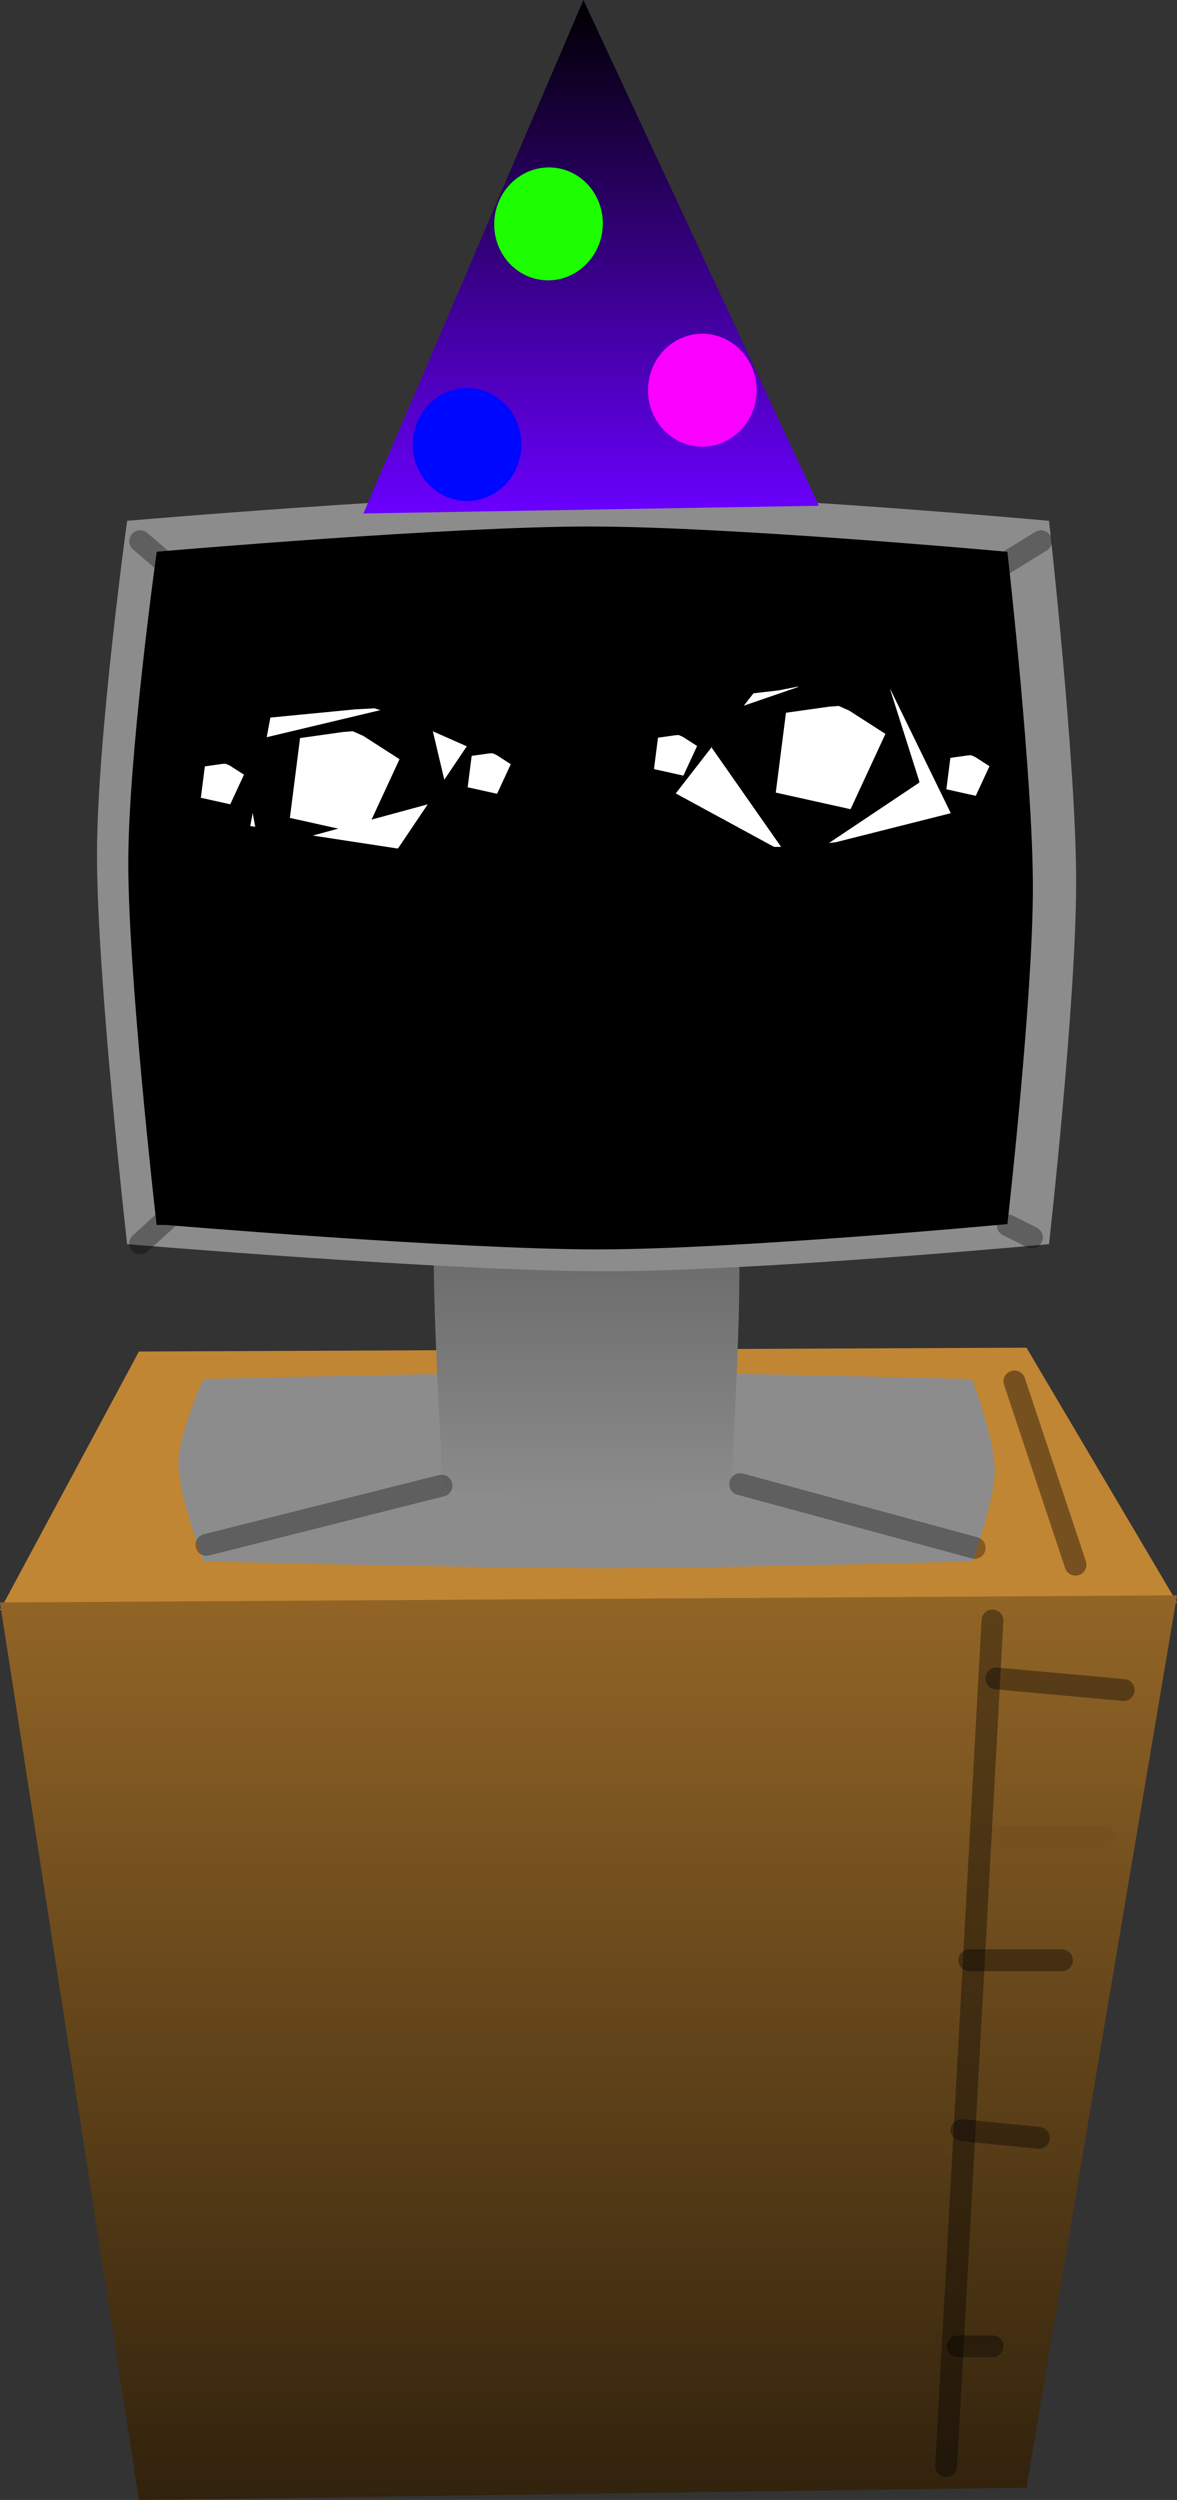 <svg version="1.1" xmlns="http://www.w3.org/2000/svg" xmlns:xlink="http://www.w3.org/1999/xlink" width="134.598" height="285.773" viewBox="0,0,134.598,285.773"><rect x="0" y="0" width="134.598" height="285.773" fill="#333333" stroke="none"/><defs><linearGradient x1="319.779" y1="156.991" x2="319.779" y2="209.014" gradientUnits="userSpaceOnUse" id="color-1"><stop offset="0" stop-color="#515151"/><stop offset="1" stop-color="#8c8c8c"/></linearGradient><linearGradient x1="320" y1="219.477" x2="320" y2="322.887" gradientUnits="userSpaceOnUse" id="color-2"><stop offset="0" stop-color="#926526"/><stop offset="1" stop-color="#31220d"/></linearGradient><linearGradient x1="320.302" y1="37.113" x2="320.302" y2="95.807" gradientUnits="userSpaceOnUse" id="color-3"><stop offset="0" stop-color="#000000"/><stop offset="1" stop-color="#6a00ff"/></linearGradient></defs><g transform="translate(-252.701,-37.113)"><g stroke-miterlimit="10"><path d="M252.701,221.177l15.887,-29.568l101.5,-0.441l17.211,29.126z" fill="#c18633" stroke="#000000" stroke-width="0" stroke-linecap="butt"/><path d="M275.969,215.59c0,0 -2.873,-7.622 -2.873,-11.217c0,-3.328 2.873,-9.615 2.873,-9.615c0,0 30.029,-0.781 44.767,-0.781c14.563,0 43.141,0.781 43.141,0.781c0,0 2.586,6.942 2.586,10.396c0,3.49 -2.586,10.436 -2.586,10.436c0,0 -27.918,0.781 -42.279,0.781c-14.92,0 -45.628,-0.781 -45.628,-0.781z" fill="#8c8c8c" stroke="#000000" stroke-width="0" stroke-linecap="butt"/><path d="M303.381,207.199c0,0 -1.075,-17.706 -1.075,-26.057c0,-7.732 1.075,-22.336 1.075,-22.336c0,0 11.24,-1.815 16.756,-1.815c5.451,0 16.148,1.815 16.148,1.815c0,0 0.968,16.127 0.968,24.151c0,8.106 -0.968,24.243 -0.968,24.243c0,0 -10.45,1.815 -15.825,1.815c-5.584,0 -17.079,-1.815 -17.079,-1.815z" fill="url(#color-1)" stroke="#000000" stroke-width="0" stroke-linecap="butt"/><path d="M267.239,179.334c0,0 -3.445,-30.253 -3.445,-44.522c0,-13.211 3.445,-38.164 3.445,-38.164c0,0 36.012,-3.101 53.687,-3.101c17.465,0 51.738,3.101 51.738,3.101c0,0 3.101,27.555 3.101,41.265c0,13.851 -3.101,41.421 -3.101,41.421c0,0 -33.481,3.101 -50.704,3.101c-17.893,0 -54.721,-3.101 -54.721,-3.101z" fill="#8c8c8c" stroke="#000000" stroke-width="0" stroke-linecap="butt"/><path d="M271.728,175.888c0,0 -3.106,-27.274 -3.106,-40.138c0,-11.91 3.106,-34.407 3.106,-34.407c0,0 32.467,-2.795 48.401,-2.795c15.745,0 46.644,2.795 46.644,2.795c0,0 2.795,24.842 2.795,37.202c0,12.487 -2.795,37.343 -2.795,37.343c0,0 -30.184,2.795 -45.712,2.795c-16.131,0 -49.333,-2.795 -49.333,-2.795z" fill="#000000" stroke="#000000" stroke-width="2.5" stroke-linecap="butt"/><path d="M276.31,213.709l26.876,-6.762" fill="none" stroke-opacity="0.322" stroke="#000000" stroke-width="2.5" stroke-linecap="round"/><path d="M364.164,214.053l-26.812,-7.283" fill="none" stroke-opacity="0.322" stroke="#000000" stroke-width="2.5" stroke-linecap="round"/><path d="M367.954,177.189l2.756,1.378" fill="none" stroke-opacity="0.322" stroke="#000000" stroke-width="2.5" stroke-linecap="round"/><path d="M367.265,101.738l4.479,-2.756" fill="none" stroke-opacity="0.322" stroke="#000000" stroke-width="2.5" stroke-linecap="round"/><path d="M268.731,98.982l2.412,2.067" fill="none" stroke-opacity="0.322" stroke="#000000" stroke-width="2.5" stroke-linecap="round"/><path d="M272.52,175.811l-3.79,3.445" fill="none" stroke-opacity="0.322" stroke="#000000" stroke-width="2.5" stroke-linecap="round"/><path d="M387.299,219.477l-17.211,102.011l-101.5,1.398l-15.887,-102.592z" fill="url(#color-2)" stroke="#000000" stroke-width="0" stroke-linecap="butt"/><path d="M364.874,247.072h14.122" fill="none" stroke="#76511f" stroke-width="2.5" stroke-linecap="round"/><path d="M375.693,215.973l-6.984,-20.952" fill="none" stroke="#76511f" stroke-width="2.5" stroke-linecap="round"/><path d="M294.264,95.807l25.154,-58.694l26.92,57.811z" fill="url(#color-3)" stroke="#000000" stroke-width="0" stroke-linecap="butt"/><path d="M321.605,63.311c-0.348,3.549 -3.396,6.154 -6.808,5.82c-3.412,-0.335 -5.896,-3.483 -5.548,-7.031c0.348,-3.549 3.396,-6.154 6.808,-5.82c3.412,0.335 5.896,3.483 5.548,7.031z" fill="#1dff00" stroke="#000000" stroke-width="0" stroke-linecap="butt"/><path d="M339.224,81.717c0,3.566 -2.779,6.456 -6.208,6.456c-3.429,0 -6.208,-2.891 -6.208,-6.456c0,-3.566 2.779,-6.456 6.208,-6.456c3.429,0 6.208,2.891 6.208,6.456z" fill="#fa00ff" stroke="#000000" stroke-width="0" stroke-linecap="butt"/><path d="M312.323,87.925c0,3.566 -2.779,6.456 -6.208,6.456c-3.429,0 -6.208,-2.891 -6.208,-6.456c0,-3.566 2.779,-6.456 6.208,-6.456c3.429,0 6.208,2.891 6.208,6.456z" fill="#0007ff" stroke="#000000" stroke-width="0" stroke-linecap="butt"/><g stroke="none" stroke-width="0.5" stroke-linecap="butt"><path d="M295.462,118.066l2.431,0.74l8.188,3.619l-7.848,11.65l-0.07,0.033l-16.844,-2.571l2.301,-12.397l9.721,-0.942l2.085,-0.11z" fill="#ffffff"/><path d="M343.177,133.953l-0.116,-0.03h-1.841l-11.243,-6.111l8.886,-11.447l2.891,-0.335l2.097,-0.414l1.53,0.216l2.151,0.051l6.988,0.026l6.911,14.161l-13.161,3.321z" fill="#ffffff"/><path d="M299.835,117.473l1.786,0.785l2.401,10.147l-21.633,5.869l-1.308,-6.947l0.767,-5.621l17.886,-4.259z" fill="#000000"/><path d="M357.791,126.598l-14.233,9.518l-9.463,-13.527l1.636,-4.109l15.134,-5.202l3.094,0.952l3.886,12.249z" fill="#000000"/><path d="M293.012,120.689l1.231,0.545l4.146,2.665l-3.974,8.578l-0.035,0.024l-8.53,-1.893l1.165,-9.128l4.923,-0.693l1.056,-0.081z" fill="#ffffff"/><path d="M348.578,117.797l1.231,0.545l4.146,2.665l-3.974,8.578l-0.035,0.024l-8.53,-1.893l1.165,-9.128l4.923,-0.693l1.056,-0.081z" fill="#ffffff"/><path d="M363.741,123.436l0.484,0.214l1.631,1.048l-1.563,3.373l-0.014,0.01l-3.354,-0.744l0.458,-3.59l1.936,-0.273l0.415,-0.032z" fill="#ffffff"/><path d="M330.305,121.129l0.484,0.214l1.631,1.048l-1.563,3.373l-0.014,0.01l-3.354,-0.744l0.458,-3.59l1.936,-0.273l0.415,-0.032z" fill="#ffffff"/><path d="M308.999,123.206l0.484,0.214l1.631,1.048l-1.563,3.373l-0.014,0.01l-3.354,-0.744l0.458,-3.59l1.936,-0.273l0.415,-0.032z" fill="#ffffff"/><path d="M278.486,124.407l0.484,0.214l1.631,1.048l-1.563,3.373l-0.014,0.01l-3.354,-0.744l0.458,-3.59l1.936,-0.273l0.415,-0.032z" fill="#ffffff"/></g><g fill="none" stroke-opacity="0.365" stroke="#000000" stroke-width="2.5" stroke-linecap="round"><path d="M366.198,222.359l-5.296,96.646"/><path d="M381.202,230.302l-14.563,-1.324"/><path d="M371.494,281.494l-8.826,-0.883"/><path d="M374.141,261.194h-10.591"/><path d="M362.226,305.324h3.972"/></g></g></g></svg>